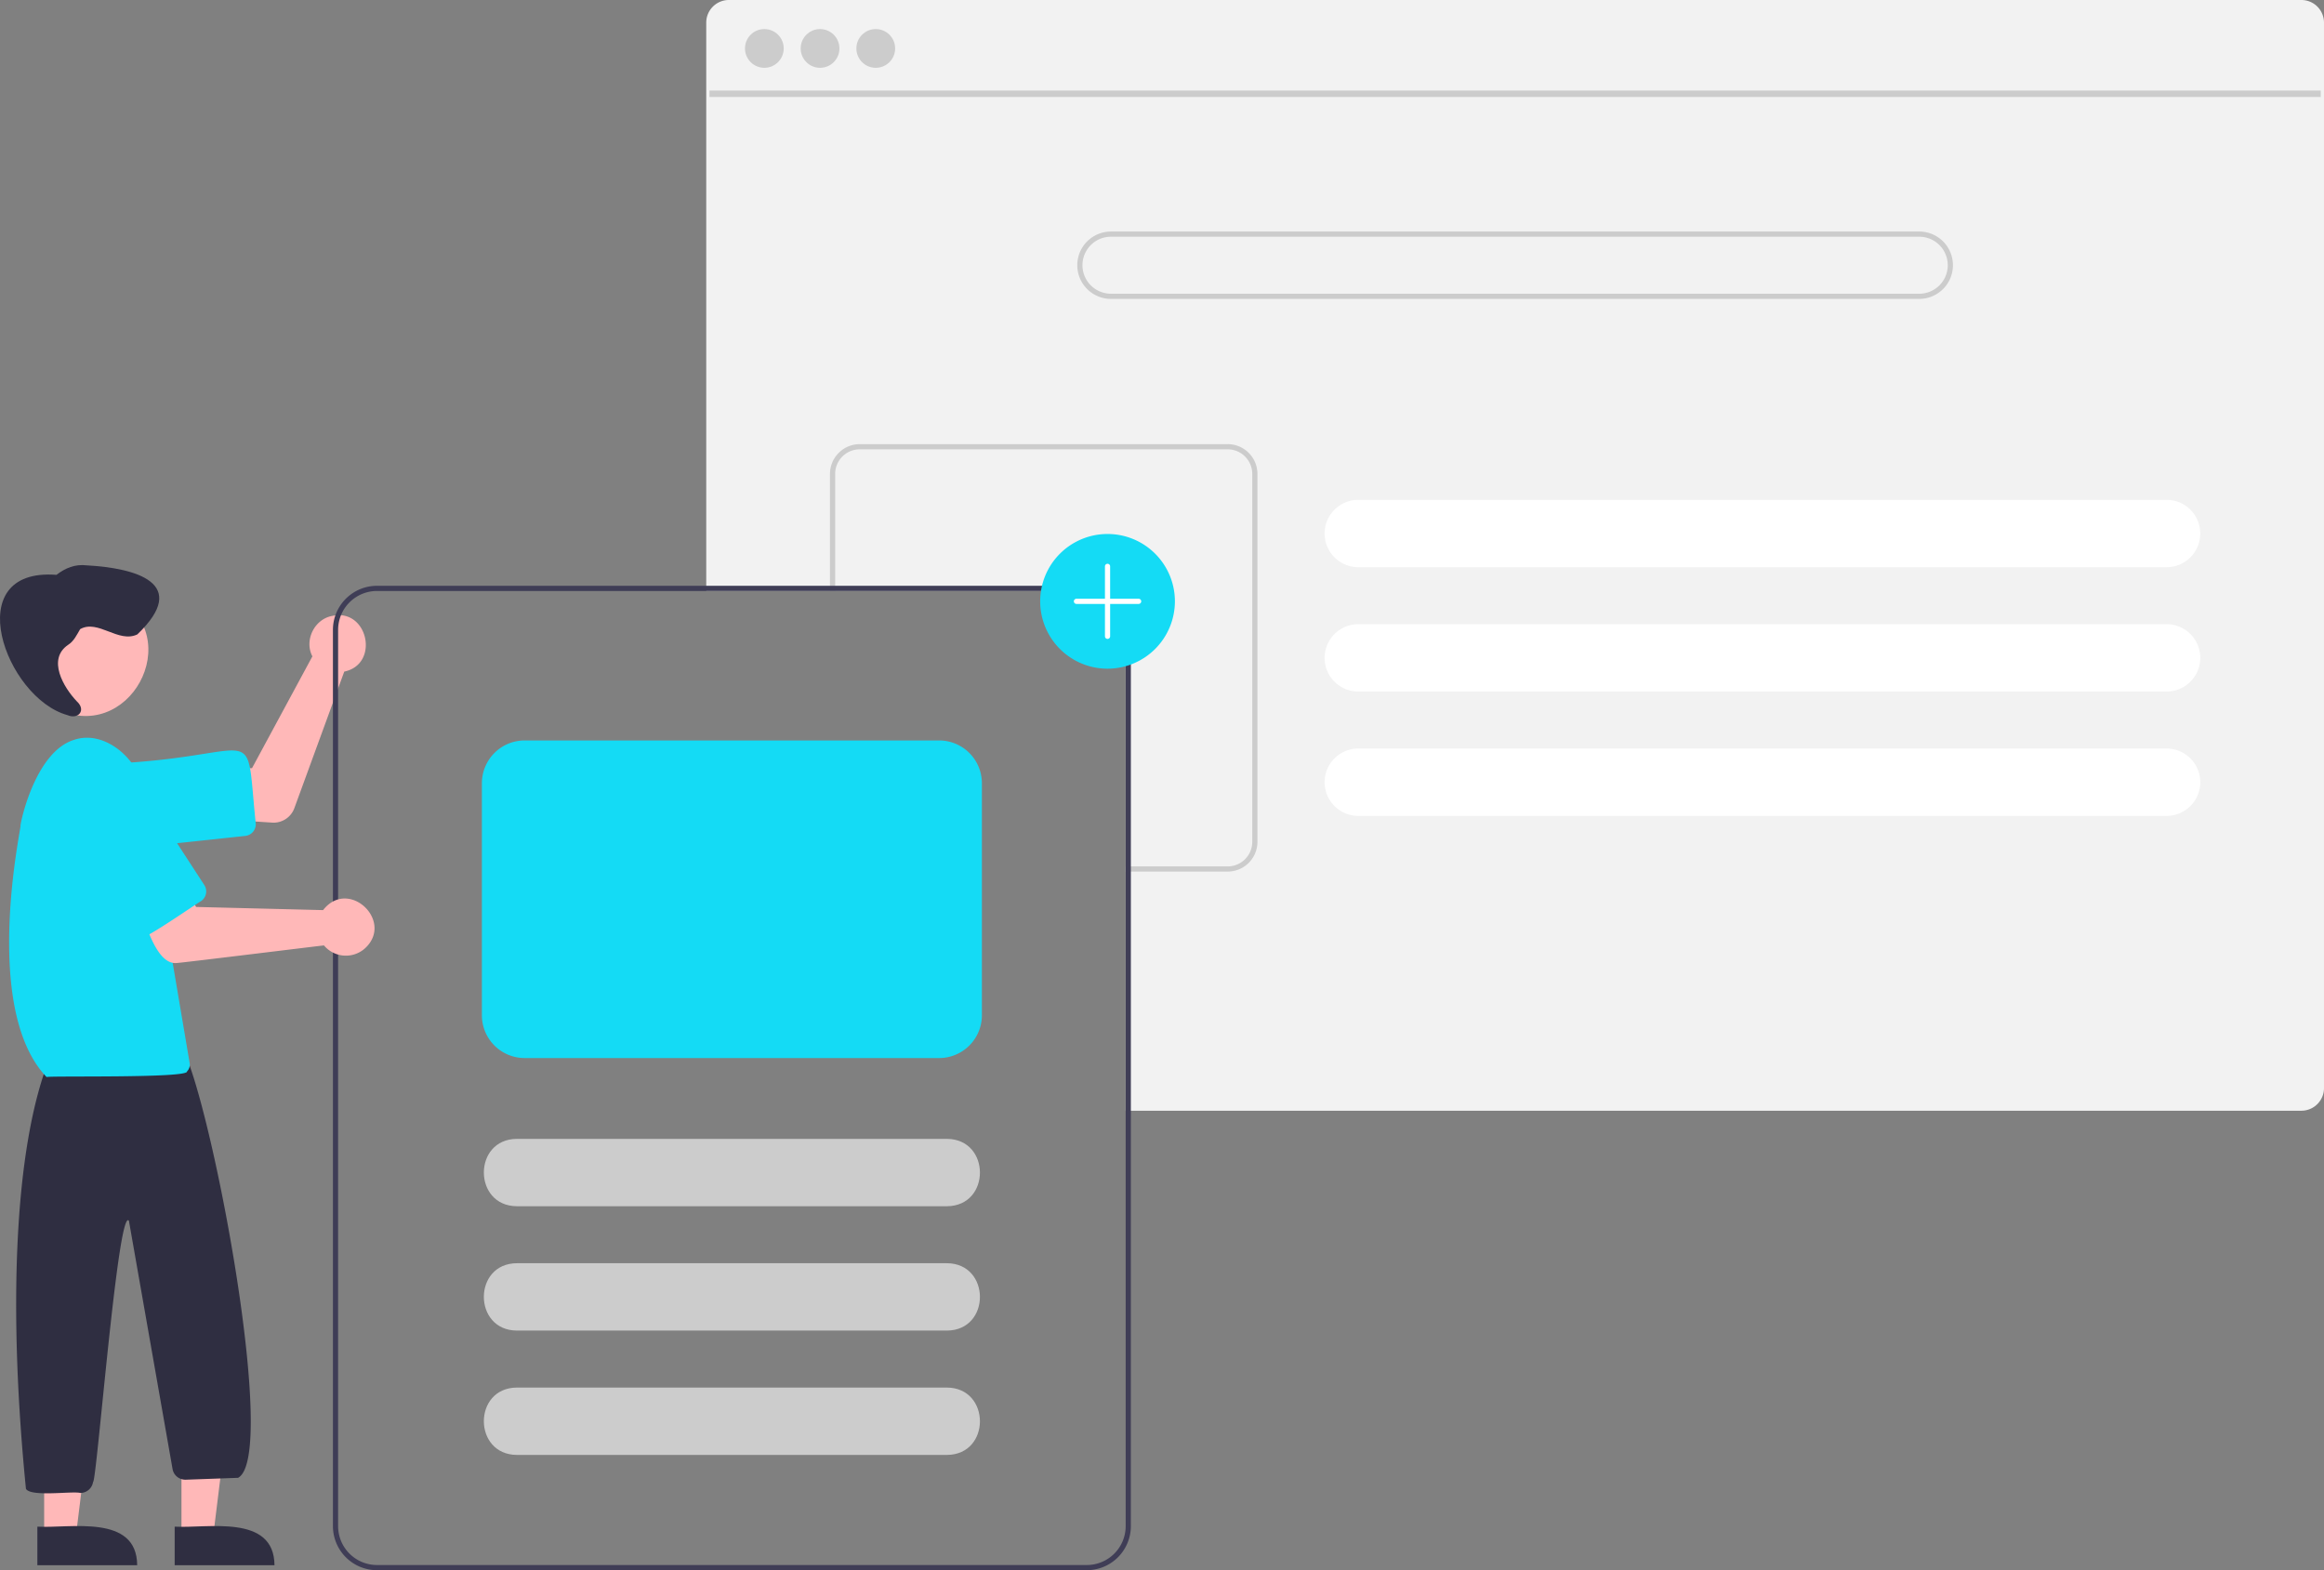 <svg id="e206c98e-a062-454f-98a1-36dd7d468c34" data-name="Layer 1" xmlns="http://www.w3.org/2000/svg" width="897.059" height="606.13" viewBox="0 0 897.059 606.13"><rect x="0" y="0" width="897.059" height="606.13" fill="#808080" stroke="none"/><path d="M1039.799,146.935h-607a8.727,8.727,0,0,0-8.72,8.72v219.41h146.9a15.018,15.018,0,0,1,15,15v185.63h453.82a8.712,8.712,0,0,0,6.63-3.06,2.044,2.044,0,0,0,.19-.24,8.166,8.166,0,0,0,1.25-2.11,8.507,8.507,0,0,0,.66-3.31V155.655A8.73,8.73,0,0,0,1039.799,146.935Z" transform="translate(-151.471 -146.935)" fill="#f2f2f2"/><rect x="273.85" y="34.951" width="621.957" height="2.493" fill="#ccc"/><circle cx="295.039" cy="18.698" r="7.478" fill="#ccc"/><circle cx="316.539" cy="18.698" r="7.478" fill="#ccc"/><circle cx="338.04" cy="18.698" r="7.478" fill="#ccc"/><path d="M892.299,236.315h-312a13,13,0,0,0,0,26h312a13,13,0,0,0,0-26Zm0,24h-312a11,11,0,0,1,0-22h312a11,11,0,0,1,0,22Z" transform="translate(-151.471 -146.935)" fill="#ccc"/><path d="M987.77,339.885h-312a13,13,0,0,0,0,26h312a13,13,0,0,0,0-26Z" transform="translate(-151.471 -146.935)" fill="#fff"/><path d="M987.77,387.885h-312a13,13,0,0,0,0,26h312a13,13,0,0,0,0-26Z" transform="translate(-151.471 -146.935)" fill="#fff"/><path d="M987.77,435.885h-312a13,13,0,0,0,0,26h312a13,13,0,0,0,0-26Z" transform="translate(-151.471 -146.935)" fill="#fff"/><path d="M625.35,318.385h-142.02a11.504,11.504,0,0,0-11.49,11.49v45.19h2v-45.19a9.505,9.505,0,0,1,9.49-9.49h142.02a9.498,9.498,0,0,1,9.49,9.49v142.02a9.498,9.498,0,0,1-9.49,9.49H585.98v2h39.37a11.497,11.497,0,0,0,11.49-11.49V329.875A11.497,11.497,0,0,0,625.35,318.385Z" transform="translate(-151.471 -146.935)" fill="#ccc"/><path d="M257.094,464.503c-.502.02-21.91-1.464-22.457-1.482l1.923-19.197,12.193-.367,23.3-43.155c-3.232-6.162.745-14.338,7.6-15.599,13.814-3.14,18.559,18.593,4.703,21.485l-19.272,52.733A8.55,8.55,0,0,1,257.094,464.503Z" transform="translate(-151.471 -146.935)" fill="#ffb8b8"/><path d="M200.655,474.39c-20.372.05-22.16-30.738-1.743-32.907,53.988-3.262,47.156-16.822,51.256,23.175a4.505,4.505,0,0,1-3.995,4.954l-43.75,4.684A16.635,16.635,0,0,1,200.655,474.39Z" transform="translate(-151.471 -146.935)" fill="#14dbf5"/><path d="M196.006,377.05c28.065,15.97,5.025,58.106-23.563,43.102C144.379,404.182,167.419,362.046,196.006,377.05Z" transform="translate(-151.471 -146.935)" fill="#ffb8b8"/><polygon points="70.049 592.823 82.308 592.822 88.141 545.534 70.047 545.535 70.049 592.823" fill="#ffb8b8"/><path d="M218.893,751.142l38.531-.002c-.147-19.881-25.918-14.152-38.531-14.885Z" transform="translate(-151.471 -146.935)" fill="#2f2e41"/><polygon points="17.049 592.823 29.308 592.822 35.141 545.534 17.047 545.535 17.049 592.823" fill="#ffb8b8"/><path d="M165.893,751.142l38.531-.002c-.147-19.881-25.918-14.152-38.531-14.885Z" transform="translate(-151.471 -146.935)" fill="#2f2e41"/><path d="M182.452,723.243c-2.963-.813-19.064,1.646-20.964-1.582-6.636-66.511-5.161-131.603,9.57-167.37l50.648-3.101c11.326,20.675,37.36,157.875,21.656,166.216l-20.194.72a5.018,5.018,0,0,1-5.039-3.826l-16.895-96.117c-4.207-5.881-12.477,101.224-13.843,100.824A4.978,4.978,0,0,1,182.452,723.243Z" transform="translate(-151.471 -146.935)" fill="#2f2e41"/><path d="M169.45,562.698c-25.572-26.753-9.26-98.479-10.086-96.953.07-1.757,5.862-28.816,20.844-33.257,11.887-3.923,25.043,7.812,26.666,19.681l17.806,105.153a3.698,3.698,0,0,1-1.014,3.18C224.542,563.228,170.701,562.152,169.45,562.698Z" transform="translate(-151.471 -146.935)" fill="#14dbf5"/><path d="M177.749,395.868c2.246-1.42,3.353-3.854,4.66-6.073,6.885-3.924,14.801,5.569,22.083,2.026,20.593-19.769-.574-25.601-19.54-26.644-4.48-.552-8.292,1.037-11.679,3.662-37.886-2.893-19.716,47.483,4.194,54.136,4.222,1.849,7.388-1.893,3.666-5.295C175.981,412.281,169.6,401.411,177.749,395.868Z" transform="translate(-151.471 -146.935)" fill="#2f2e41"/><path d="M570.98,373.065h-274a17.024,17.024,0,0,0-17,17v346a17.024,17.024,0,0,0,17,17h274a17.024,17.024,0,0,0,17-17v-346A17.024,17.024,0,0,0,570.98,373.065Zm15,363a15.018,15.018,0,0,1-15,15h-274a15.018,15.018,0,0,1-15-15v-346a15.018,15.018,0,0,1,15-15h274a15.018,15.018,0,0,1,15,15Z" transform="translate(-151.471 -146.935)" fill="#3f3d56"/><path d="M219.777,518.663c-9.031,1.023-12.995-19.992-16.448-25.347l17.985-6.983,5.852,10.703,49.028,1.219a10.678,10.678,0,0,1,.952-1.12h0c9.723-10.181,25.557,5.073,15.871,15.232a11.036,11.036,0,0,1-16.497-.477C275.31,511.976,220.961,518.695,219.777,518.663Z" transform="translate(-151.471 -146.935)" fill="#ffb8b8"/><path d="M206.458,508.631c-3.007,2.897-26.091-37.773-27.777-38.923-11.664-18.13,15.796-36.03,27.661-17.998l23.997,36.879a4.505,4.505,0,0,1-1.317,6.226C227.928,495.327,207.23,509.733,206.458,508.631Z" transform="translate(-151.471 -146.935)" fill="#14dbf5"/><path d="M516.98,612.565h-166c-16.957-.082-17.027-25.912.001-26l165.999,0C533.925,586.644,534.017,612.476,516.98,612.565Z" transform="translate(-151.471 -146.935)" fill="#ccc"/><path d="M516.98,660.565h-166c-16.957-.082-17.027-25.912.001-26l165.999,0C533.925,634.644,534.017,660.476,516.98,660.565Z" transform="translate(-151.471 -146.935)" fill="#ccc"/><path d="M516.98,708.565h-166c-16.957-.082-17.027-25.912.001-26l165.999,0C533.925,682.644,534.017,708.476,516.98,708.565Z" transform="translate(-151.471 -146.935)" fill="#ccc"/><path d="M578.98,405.065a26,26,0,1,1,26-26A26.029,26.029,0,0,1,578.98,405.065Z" transform="translate(-151.471 -146.935)" fill="#14dbf5"/><path d="M590.98,378.065h-11v-12.5a1,1,0,0,0-2,0v12.5h-11a1,1,0,0,0,0,2h11v12.5a1,1,0,1,0,2,0v-12.5h11a1,1,0,0,0,0-2Z" transform="translate(-151.471 -146.935)" fill="#fff"/><path d="M513.98,555.365h-160a16.519,16.519,0,0,1-16.5-16.5V449.265a16.519,16.519,0,0,1,16.5-16.5h160a16.519,16.519,0,0,1,16.5,16.5v89.6A16.519,16.519,0,0,1,513.98,555.365Z" transform="translate(-151.471 -146.935)" fill="#14dbf5"/></svg>